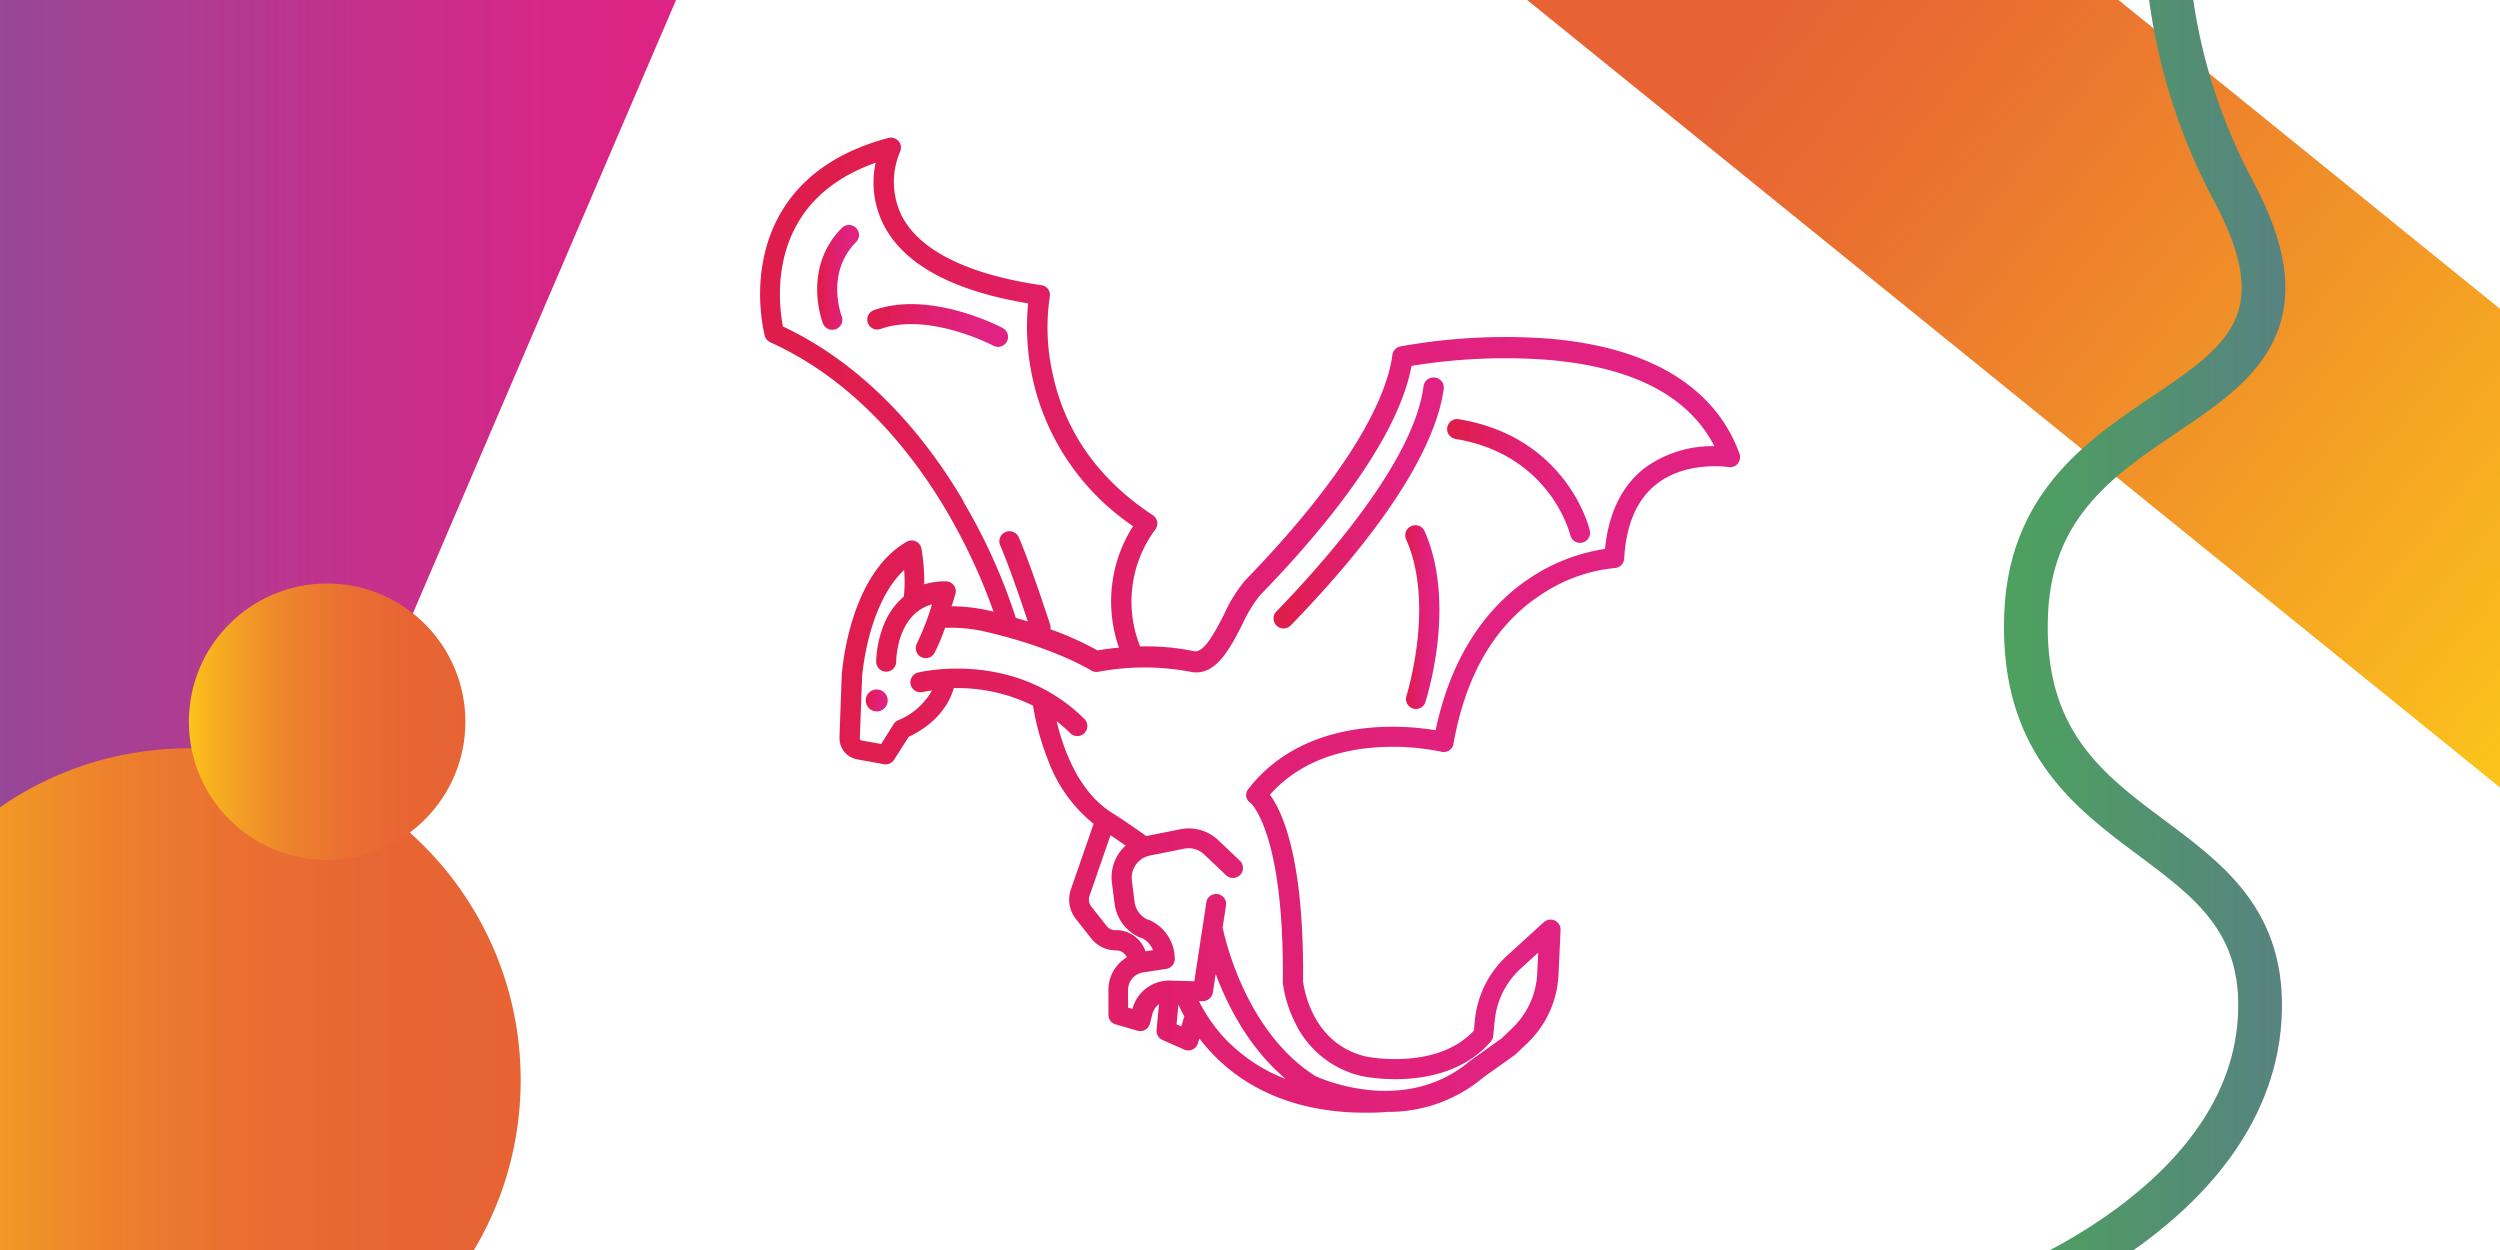 <svg id="Слой_1" data-name="Слой 1" xmlns="http://www.w3.org/2000/svg" xmlns:xlink="http://www.w3.org/1999/xlink" viewBox="0 0 400 200"><defs><style>.cls-1{fill:url(#Безымянный_градиент_7);}.cls-2{fill:url(#Безымянный_градиент_22);}.cls-3{fill:url(#Безымянный_градиент_71);}.cls-4{fill:url(#Безымянный_градиент_71-2);}.cls-5{fill:url(#Безымянный_градиент_71-3);}.cls-6{fill:url(#Безымянный_градиент_71-4);}.cls-7{fill:url(#Безымянный_градиент_71-5);}.cls-8{fill:url(#Безымянный_градиент_71-6);}.cls-9{fill:url(#Безымянный_градиент_71-7);}.cls-10{fill:url(#Безымянный_градиент_28);}.cls-11{fill:url(#Безымянный_градиент_28-2);}.cls-12{fill:none;stroke-miterlimit:10;stroke-width:7px;stroke:url(#Безымянный_градиент_3);}</style><linearGradient id="Безымянный_градиент_7" x1="354.97" y1="149.31" x2="355.95" y2="-16.15" gradientTransform="translate(0.56 -18.81)" gradientUnits="userSpaceOnUse"><stop offset="0" stop-color="#fbc31b"/><stop offset="0.39" stop-color="#f29826"/><stop offset="0.79" stop-color="#ea7230"/><stop offset="1" stop-color="#e76334"/></linearGradient><linearGradient id="Безымянный_градиент_22" x1="-56.79" y1="91.68" x2="114.99" y2="91.68" gradientUnits="userSpaceOnUse"><stop offset="0" stop-color="#6262a6"/><stop offset="0.34" stop-color="#984797"/><stop offset="0.63" stop-color="#c0338d"/><stop offset="0.86" stop-color="#d82686"/><stop offset="1" stop-color="#e12284"/></linearGradient><linearGradient id="Безымянный_градиент_71" x1="203.77" y1="80.48" x2="230.96" y2="80.48" gradientUnits="userSpaceOnUse"><stop offset="0.08" stop-color="#df1d4d"/><stop offset="0.23" stop-color="#e01e5d"/><stop offset="0.5" stop-color="#e02073"/><stop offset="0.76" stop-color="#e12280"/><stop offset="1" stop-color="#e12284"/></linearGradient><linearGradient id="Безымянный_градиент_71-2" x1="231.51" y1="76.97" x2="254.46" y2="76.97" xlink:href="#Безымянный_градиент_71"/><linearGradient id="Безымянный_градиент_71-3" x1="224.84" y1="98.86" x2="230.29" y2="98.86" xlink:href="#Безымянный_градиент_71"/><linearGradient id="Безымянный_градиент_71-4" x1="130.75" y1="44.35" x2="137.49" y2="44.35" xlink:href="#Безымянный_градиент_71"/><linearGradient id="Безымянный_градиент_71-5" x1="138.69" y1="52.09" x2="161.29" y2="52.09" xlink:href="#Безымянный_градиент_71"/><linearGradient id="Безымянный_градиент_71-6" x1="121.57" y1="100" x2="278.43" y2="100" xlink:href="#Безымянный_градиент_71"/><linearGradient id="Безымянный_градиент_71-7" x1="138.52" y1="112.07" x2="142.04" y2="112.07" xlink:href="#Безымянный_градиент_71"/><linearGradient id="Безымянный_градиент_28" x1="-22.87" y1="172.82" x2="83.31" y2="172.82" gradientUnits="userSpaceOnUse"><stop offset="0" stop-color="#fbc31b"/><stop offset="0.05" stop-color="#f9b71e"/><stop offset="0.21" stop-color="#f29926"/><stop offset="0.38" stop-color="#ed812c"/><stop offset="0.56" stop-color="#ea7031"/><stop offset="0.76" stop-color="#e86633"/><stop offset="1" stop-color="#e76334"/></linearGradient><linearGradient id="Безымянный_градиент_28-2" x1="30.22" y1="115.48" x2="74.46" y2="115.48" xlink:href="#Безымянный_градиент_28"/><linearGradient id="Безымянный_градиент_3" x1="299.06" y1="71.61" x2="435.79" y2="71.61" gradientUnits="userSpaceOnUse"><stop offset="0" stop-color="#49ad52"/><stop offset="0.2" stop-color="#4e9e62"/><stop offset="0.6" stop-color="#5b788d"/><stop offset="0.81" stop-color="#6262a6"/></linearGradient></defs><rect class="cls-1" x="326.23" y="-83.98" width="59.53" height="272.13" transform="translate(91.52 296.01) rotate(-51.01)"/><polygon class="cls-2" points="114.99 -15.9 6.99 235.82 -56.79 104.07 -37.23 -52.47 114.99 -15.9"/><path class="cls-3" d="M229.56,60.41a1.6,1.6,0,0,0-1.79,1.37h0c-1.52,11.81-15.41,27.66-23.55,36.06a1.6,1.6,0,1,0,2.3,2.23h0C225.15,80.86,230.09,68.87,231,62.2a1.6,1.6,0,0,0-1.39-1.79Z"/><path class="cls-4" d="M233.39,67.07a1.6,1.6,0,0,0-.56,3.15h0c15.08,2.48,18.3,14.92,18.43,15.45a1.6,1.6,0,0,0,3.11-.75C254.27,84.32,250.62,69.91,233.39,67.07Z"/><path class="cls-5" d="M225.8,84.18a1.59,1.59,0,0,0-.82,2.11c4.7,10.63,0,25.13,0,25.28a1.6,1.6,0,0,0,3,1c.22-.64,5.15-15.82-.05-27.59a1.59,1.59,0,0,0-2.11-.81Z"/><path class="cls-6" d="M134.74,36.43c-6.41,6.4-3.21,15-3.07,15.31a1.6,1.6,0,0,0,3-1.15c-.11-.29-2.57-7,2.34-11.9a1.6,1.6,0,0,0-2.23-2.29l0,0Z"/><path class="cls-7" d="M161.1,54.66a1.6,1.6,0,0,0-.66-2.17c-.47-.25-11.7-6.12-20.71-2.83a1.6,1.6,0,0,0,1.1,3c7.65-2.79,18,2.58,18.11,2.65a1.59,1.59,0,0,0,2.16-.66Z"/><path class="cls-8" d="M247.34,54.15a94.2,94.2,0,0,0-23.29,1.28,1.62,1.62,0,0,0-1.27,1.37c-.65,5.07-4.58,16.49-23.55,36.06a23.43,23.43,0,0,0-3.38,5.44c-1.43,2.78-3.2,6.23-4.81,5.89a37.79,37.79,0,0,0-8.62-.76,19.35,19.35,0,0,1,2.39-18.66,1.59,1.59,0,0,0-.24-2.25.94.94,0,0,0-.12-.09c-8.61-5.67-14-13.25-16-22.52a33.64,33.64,0,0,1-.49-12.39,1.6,1.6,0,0,0-1.25-1.89h-.08c-11.62-1.69-19.31-5.45-22.24-10.89A12.26,12.26,0,0,1,144,24.31a1.6,1.6,0,0,0-.75-2.13,1.64,1.64,0,0,0-1.11-.11c-8.08,2.15-13.89,6.21-17.26,12.06-5.26,9.13-2.61,19.23-2.5,19.65a1.62,1.62,0,0,0,.89,1c13.82,6.23,23,18.14,28.19,27a93.44,93.44,0,0,1,7.51,16.09l-.44-.11a28.68,28.68,0,0,0-6.27-.76c.35-1.08.57-1.84.6-1.93a1.61,1.61,0,0,0-1.09-2,1.74,1.74,0,0,0-.45-.06,11.81,11.81,0,0,0-3.44.48,32.83,32.83,0,0,0-.44-5.69,1.6,1.6,0,0,0-1.86-1.3,1.42,1.42,0,0,0-.52.19c-9.23,5.29-10.34,20.73-10.38,21.38v0l-.36,9.71V118a3.45,3.45,0,0,0,2.84,3.5l4.26.77a1.6,1.6,0,0,0,1.64-.72l2.34-3.67c1.52-.69,5.82-3,7.21-7.78a27.32,27.32,0,0,1,12.67,2.8,42.11,42.11,0,0,0,2.44,8.8,23.32,23.32,0,0,0,7.26,10.11l-3.63,10.47a5,5,0,0,0,.81,4.78l2.43,3.08a5,5,0,0,0,4,1.92,1.85,1.85,0,0,1,1.7,1.12,6,6,0,0,0-2.94,5.19v4a1.59,1.59,0,0,0,1.18,1.54l3.46,1a1.6,1.6,0,0,0,2-1.12v0l.38-1.52a2.82,2.82,0,0,1,1.07-1.6l-.39,4.13a1.62,1.62,0,0,0,1,1.62l3.44,1.52a1.61,1.61,0,0,0,2.11-.82l.06-.18.25-.78a28.46,28.46,0,0,0,2.82,3.19c4.2,4.09,11.59,8.68,23.64,8.68,1.13,0,2.31,0,3.54-.13a23.5,23.5,0,0,0,15.38-5.48l5.11-3.65.18-.15,1.78-1.7a16.17,16.17,0,0,0,5-10.94l.33-7.17a1.6,1.6,0,0,0-1.52-1.67,1.64,1.64,0,0,0-1.16.41l-5.62,5.12A16.19,16.19,0,0,0,236,163l-.18,1.91c-6,6.41-17.09,4.17-17.18,4.15-8.74-2-10-11-10.15-12,.19-19.75-3.34-27.26-5.31-29.91,4-4.46,9.59-7,16.76-7.55a38.29,38.29,0,0,1,10.68.68,1.61,1.61,0,0,0,1.94-1.18.44.44,0,0,1,0-.1c2-11.32,6.92-19.49,14.65-24.27a25.51,25.51,0,0,1,11.12-3.84,1.6,1.6,0,0,0,1.54-1.51c.3-5.4,2-9.38,5.08-11.85,4.82-3.86,11.53-2.81,11.6-2.8a1.6,1.6,0,0,0,1.77-2.12c-3.91-10.82-14.63-17.21-31-18.47ZM154.22,80.3C144.6,63.92,133.31,56,125.27,52.24c-.45-2.3-1.52-9.81,2.35-16.51,2.53-4.4,6.72-7.65,12.48-9.69a15,15,0,0,0,1.4,10.16c3.31,6.21,11.06,10.36,23,12.34a38.48,38.48,0,0,0,16.79,35.64,22.45,22.45,0,0,0-2.26,19.44c-1.54.14-2.74.33-3.42.45a52,52,0,0,0-7.54-3.39,1.44,1.44,0,0,0-.05-.74c-.12-.37-3-9.28-5-13.94a1.6,1.6,0,1,0-3,1.23v0c1.48,3.42,3.52,9.45,4.43,12.2l-1.92-.57a90.8,90.8,0,0,0-8.4-18.6Zm24.29,68.55a1.85,1.85,0,0,1-1.45-.7l-2.44-3.08a1.86,1.86,0,0,1-.29-1.76l3.35-9.67c.93.62,1.74,1.18,2.42,1.65a6.88,6.88,0,0,0-2.2,5.92l.44,3.4a6.85,6.85,0,0,0,4.08,5.41l.12,0a3.61,3.61,0,0,1,1.94,2l-1.19.19-.12-.3a5,5,0,0,0-4.66-3.1ZM189,164.23l-.75-.33.3-3.17c.24.54.55,1.18.94,1.89Zm7.93,2.89a25.41,25.41,0,0,1-5.1-6.94h.59a1.62,1.62,0,0,0,1.63-1.35l.46-3c1.89,5.07,5.31,11.84,11.21,16.81a26.12,26.12,0,0,1-8.79-5.55Zm77.4-95.73A18.23,18.23,0,0,0,263,75c-3.55,2.84-5.64,7.15-6.2,12.83a29.63,29.63,0,0,0-11.1,4.07c-5.72,3.5-13,10.64-16,24.94a42.4,42.4,0,0,0-9.94-.45c-8.57.64-15.48,4-20,9.82a1.57,1.57,0,0,0-.36,1.25,1.51,1.51,0,0,0,.68,1c.38.34,5.41,5.44,5.17,28.63a.86.86,0,0,0,0,.16,19.91,19.91,0,0,0,2,6.44,15.63,15.63,0,0,0,10.67,8.49c.55.12,13.46,2.75,20.62-5.55a1.61,1.61,0,0,0,.38-.9l.24-2.43a12.92,12.92,0,0,1,4.19-8.36l2.76-2.52-.15,3.31a13,13,0,0,1-4,8.78l-1.69,1.62-5.07,3.62-.1.08c-10.34,8.65-23.58,2.83-24.65,2.34-11-7-14.4-21.7-14.83-23.78l.53-3.42a1.6,1.6,0,1,0-3.15-.55.13.13,0,0,0,0,.06L191.09,157l-3.9-.11a6.09,6.09,0,0,0-6,4.53l-.7-.19v-2.83a2.83,2.83,0,0,1,2.41-2.81l3.7-.57a1.6,1.6,0,0,0,1.36-1.58,6.82,6.82,0,0,0-4.14-6.27l-.12,0a3.65,3.65,0,0,1-2.17-2.87l-.43-3.41a3.63,3.63,0,0,1,2.88-4l5.49-1.1a3.62,3.62,0,0,1,3.2.92l3.49,3.31a1.6,1.6,0,1,0,2.23-2.3l0,0-3.49-3.31a6.84,6.84,0,0,0-6-1.74l-5.49,1.1-.44-.31c-1.16-.81-2.91-2.05-5.19-3.5-5.2-3.33-7.63-10-8.72-14.57a22.62,22.62,0,0,1,2.09,1.83,1.61,1.61,0,1,0,2.25-2.29c-11.12-10.93-25.9-7.47-26.52-7.32a1.6,1.6,0,0,0,.76,3.11s.56-.13,1.48-.25a10.93,10.93,0,0,1-5.34,4.74,1.65,1.65,0,0,0-.79.64l-2,3.19-3.21-.58a.27.27,0,0,1-.21-.26l.36-9.74c0-.53.94-11.84,6.73-17.26a21.65,21.65,0,0,1-.05,4.26,11.29,11.29,0,0,0-3.09,4.24,17.24,17.24,0,0,0-1.33,6.17,1.6,1.6,0,0,0,1.6,1.6h0a1.6,1.6,0,0,0,1.6-1.59c0-.35.11-7.63,5.73-9.18a42.22,42.22,0,0,1-2.41,6.25,1.6,1.6,0,0,0,2.75,1.63l0,0a29.4,29.4,0,0,0,1.75-4.13,24.65,24.65,0,0,1,6.63.66c10.94,2.55,16.67,6.12,16.72,6.15a1.59,1.59,0,0,0,1.2.22,39.73,39.73,0,0,1,14.68,0c4,.86,6.3-3.62,8.32-7.56a22.41,22.41,0,0,1,2.84-4.67c17.59-18.14,23-29.84,24.24-36.71a92.81,92.81,0,0,1,21.39-1c13.93,1.09,23.06,5.81,27.17,14.05Z"/><circle class="cls-9" cx="140.28" cy="112.07" r="1.76"/><circle class="cls-10" cx="30.22" cy="172.82" r="53.09"/><circle class="cls-11" cx="52.34" cy="115.48" r="22.12"/><path class="cls-12" d="M351.4-44.36s-14.46,36.83,6,75S325.89,60.14,324.19,98s36.85,33.2,37.42,62.11c.63,32.55-42.1,47.62-42.1,47.62H432.19L424.54-63.53Z"/></svg>